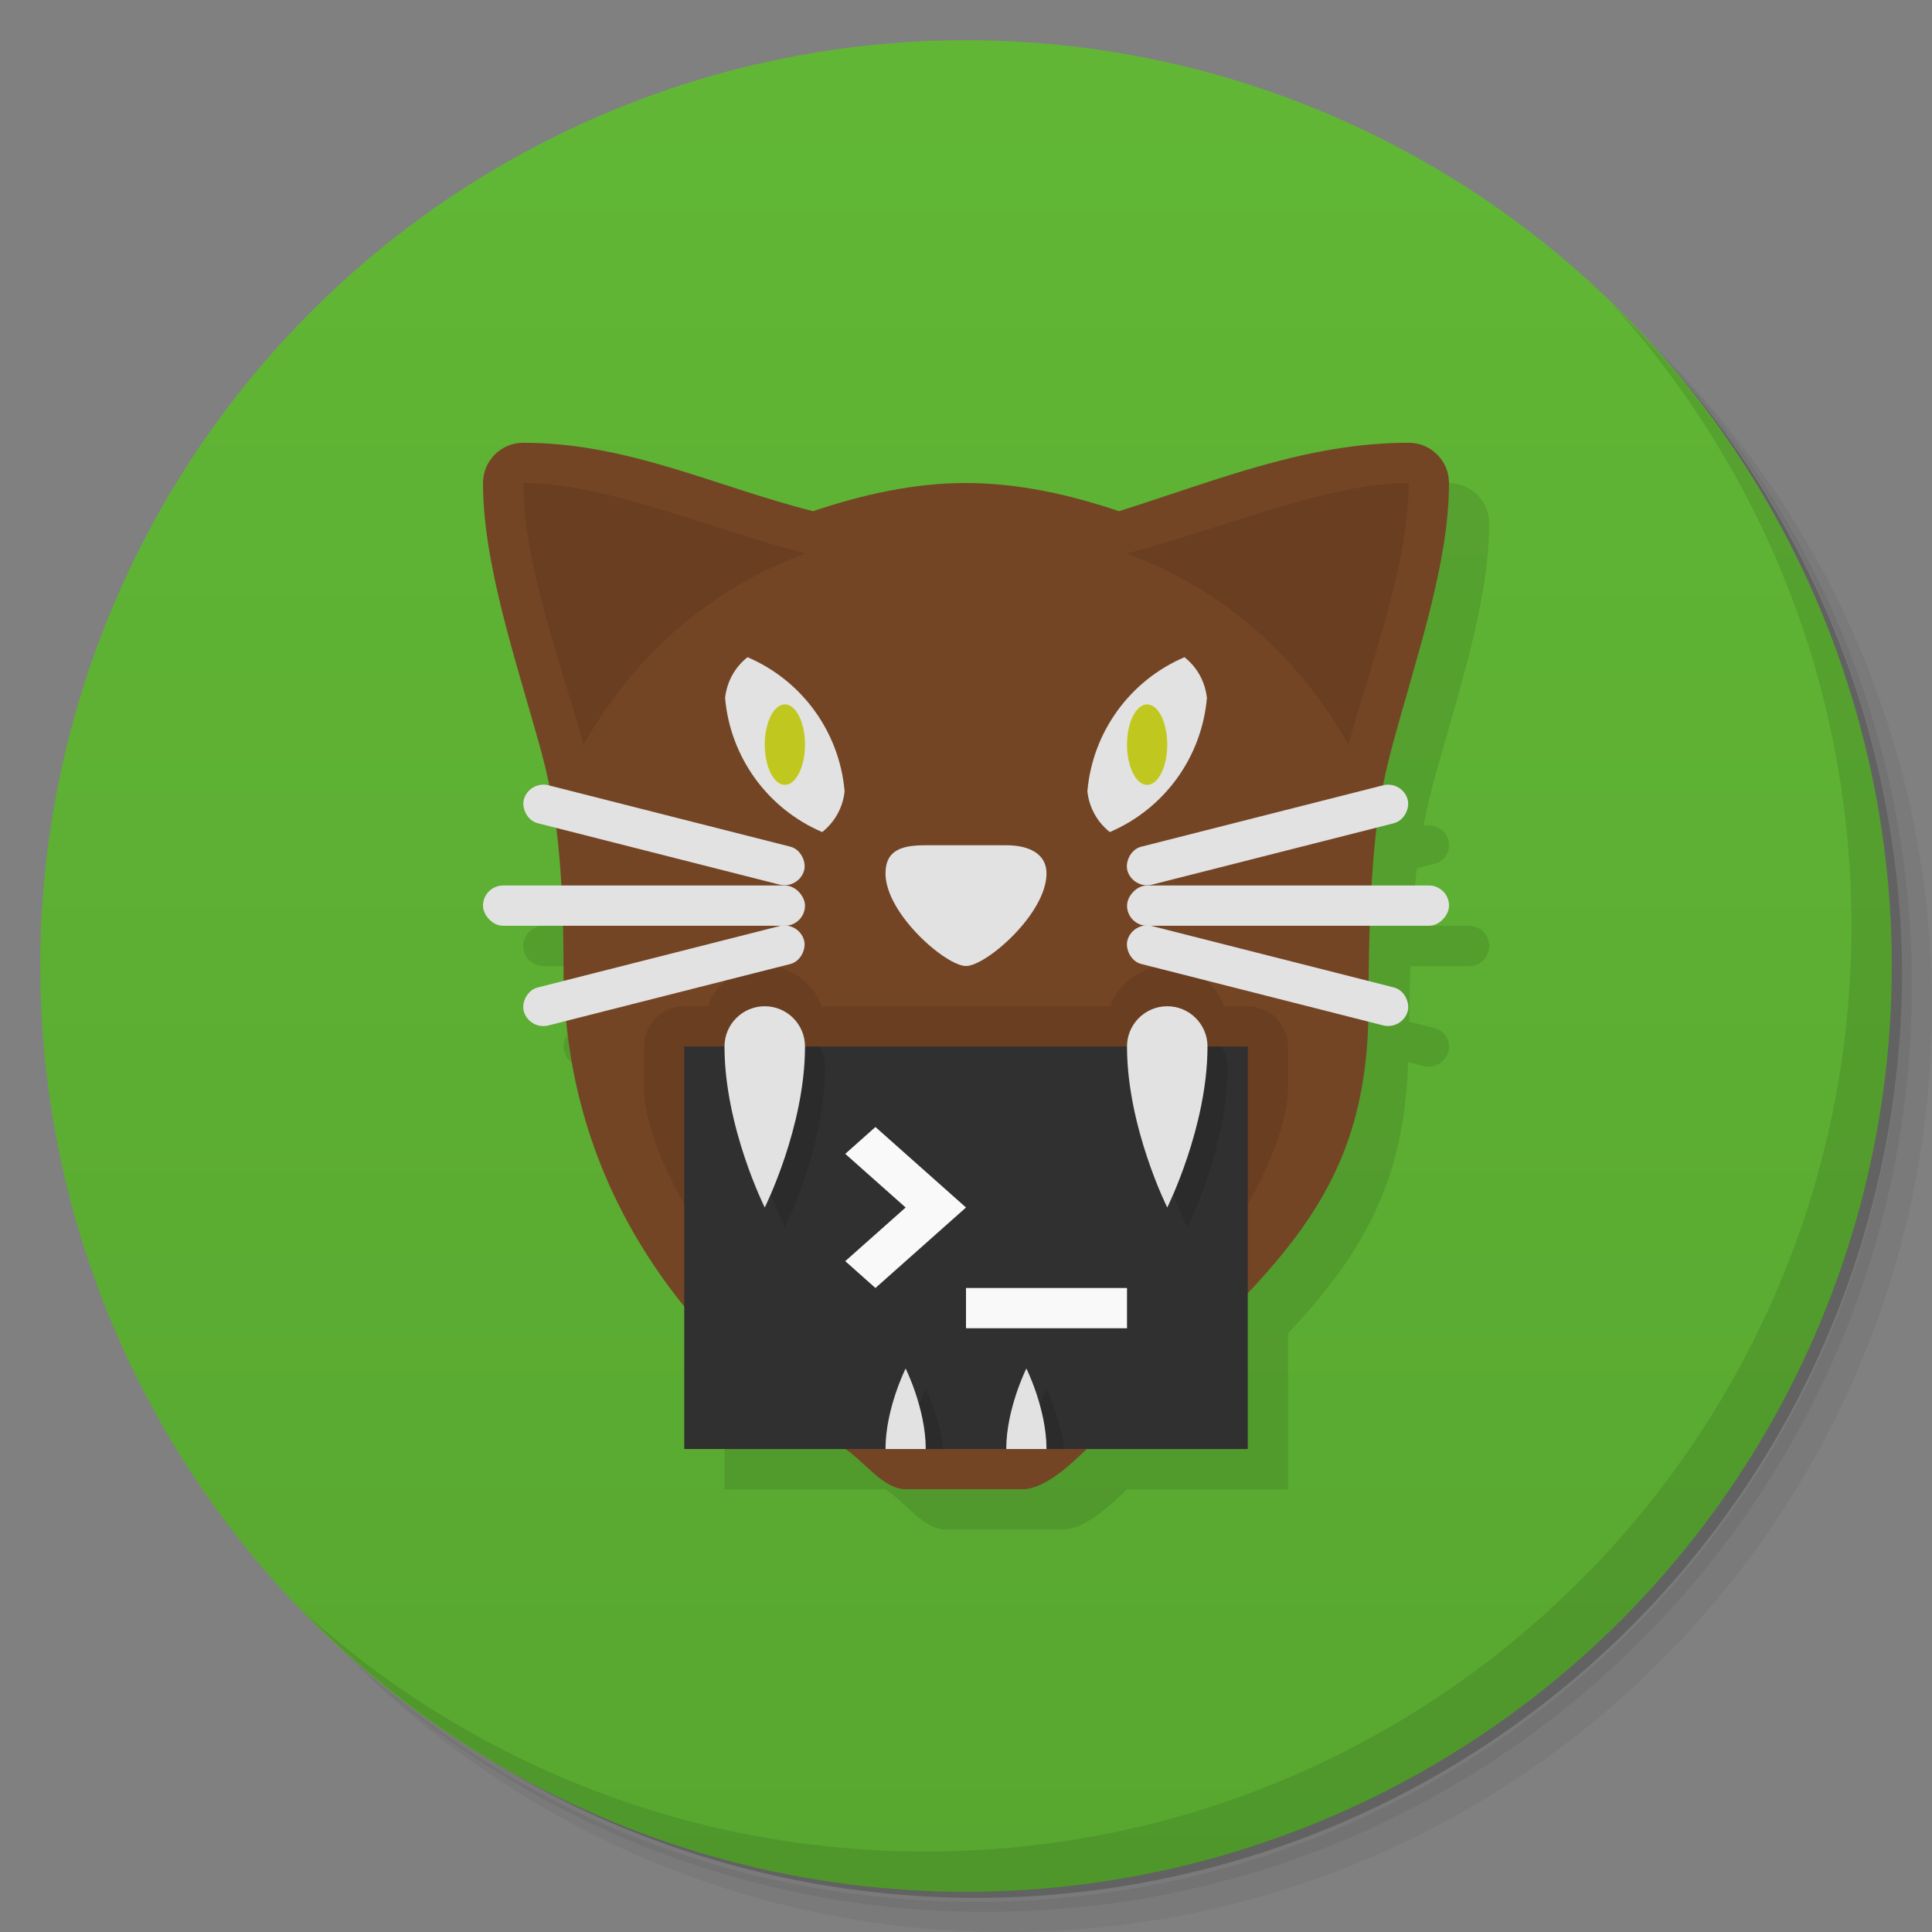 <svg version="1.1" viewBox="0 0 48 48" xmlns="http://www.w3.org/2000/svg">
 <rect x="0" y="0" width="48" height="48" fill="#808080" stroke="none"/>
 <defs>
  <linearGradient id="bg" x2="0" y1="1" y2="47" gradientUnits="userSpaceOnUse">
   <stop style="stop-color:#61b735" offset="0"/>
   <stop style="stop-color:#58a730" offset="1"/>
  </linearGradient>
 </defs>
 <path d="m36.31 5c5.859 4.062 9.688 10.831 9.688 18.5 0 12.426-10.07 22.5-22.5 22.5-7.669 0-14.438-3.828-18.5-9.688 1.037 1.822 2.306 3.499 3.781 4.969 4.085 3.712 9.514 5.969 15.469 5.969 12.703 0 23-10.298 23-23 0-5.954-2.256-11.384-5.969-15.469-1.469-1.475-3.147-2.744-4.969-3.781zm4.969 3.781c3.854 4.113 6.219 9.637 6.219 15.719 0 12.703-10.297 23-23 23-6.081 0-11.606-2.364-15.719-6.219 4.16 4.144 9.883 6.719 16.219 6.719 12.703 0 23-10.298 23-23 0-6.335-2.575-12.06-6.719-16.219z" style="opacity:.05"/>
 <path d="m41.28 8.781c3.712 4.085 5.969 9.514 5.969 15.469 0 12.703-10.297 23-23 23-5.954 0-11.384-2.256-15.469-5.969 4.113 3.854 9.637 6.219 15.719 6.219 12.703 0 23-10.298 23-23 0-6.081-2.364-11.606-6.219-15.719z" style="opacity:.1"/>
 <path d="m31.25 2.375c8.615 3.154 14.75 11.417 14.75 21.13 0 12.426-10.07 22.5-22.5 22.5-9.708 0-17.971-6.135-21.12-14.75a23 23 0 0 0 44.875-7 23 23 0 0 0-16-21.875z" style="opacity:.2"/>
 <circle cx="24" cy="24" r="23" style="fill:url(#bg)"/>
 <path d="m14 12c-0.552 0-1 0.448-1 1 0 2 0.806 4.368 1.4 6.5 0.086 0.307 0.168 0.645 0.244 1.02l-0.018-0.004c-0.263-0.067-0.536 0.088-0.609 0.35-0.074 0.261 0.079 0.525 0.342 0.592l0.459 0.117c0.053 0.415 0.098 0.883 0.129 1.426h-1.447c-0.277 0-0.5 0.223-0.5 0.5s0.223 0.5 0.5 0.5h1.475c0.009 0.331 0.025 0.618 0.025 0.998 0 0.129 0.014 0.25 0.018 0.377l-0.658 0.166c-0.263 0.067-0.416 0.333-0.342 0.594 0.074 0.261 0.346 0.416 0.609 0.35l0.443-0.113c0.283 2.888 1.436 5.229 2.93 7.078v3.551h4c0.466 0.299 0.946 1 1.5 1h2.9c0.554 0 1.201-0.615 1.6-1h4v-3.877c1.848-1.964 2.898-3.771 2.984-6.738l0.391 0.1c0.263 0.067 0.534-0.09 0.607-0.352 0.074-0.261-0.079-0.525-0.342-0.592l-0.629-0.16c0.005-0.501 0.013-0.966 0.027-1.381h1.463c0.277 0 0.5-0.223 0.5-0.5s-0.223-0.5-0.5-0.5h-1.416c0.032-0.534 0.068-1.035 0.115-1.43l0.439-0.111c0.263-0.067 0.416-0.331 0.342-0.592-0.074-0.261-0.344-0.418-0.607-0.352l-0.01 0.002c0.075-0.384 0.153-0.716 0.234-1.018 0.599-2.215 1.4-4.5 1.4-6.5 0-0.552-0.448-1-1-1-2.534 0-4.74 0.923-7.199 1.699-1.223-0.413-2.506-0.698-3.801-0.699s-2.573 0.286-3.801 0.699c-2.433-0.614-4.591-1.699-7.199-1.699z" style="opacity:.1"/>
 <path d="m40.03 7.531c3.712 4.084 5.969 9.514 5.969 15.469 0 12.703-10.297 23-23 23-5.954 0-11.384-2.256-15.469-5.969 4.178 4.291 10.01 6.969 16.469 6.969 12.703 0 23-10.298 23-23 0-6.462-2.677-12.291-6.969-16.469z" style="opacity:.1"/>
 <path d="m13 11c-0.552 0-1 0.448-1 1 0 2 0.806 4.368 1.4 6.5 0.312 1.118 0.6 2.5 0.6 5.498 0 6.002 3.678 9.872 7 12.002 0.466 0.299 0.946 1 1.5 1h2.9c0.554 0 1.201-0.615 1.6-1 4.427-4.274 7-6 7-11 0-4 0.297-5.378 0.6-6.5 0.599-2.215 1.4-4.5 1.4-6.5 0-0.552-0.448-1-1-1-2.534 0-4.74 0.924-7.2 1.7-1.223-0.413-2.505-0.699-3.8-0.7s-2.572 0.287-3.8 0.7c-2.433-0.614-4.592-1.7-7.2-1.7z" style="fill:#744525"/>
 <path d="m26 36c0.554 0 6-6 6-9v-1c0-0.554-0.446-1-1-1h-0.588c-0.212-0.599-0.777-0.999-1.412-1-0.635 8.95e-4 -1.2 0.401-1.412 1h-7.176c-0.212-0.599-0.777-0.999-1.412-1h-2e-5c-0.635 8.95e-4 -1.2 0.401-1.412 1h-0.588c-0.554 0-1 0.446-1 1v1c0 3 5.446 9 6 9" style="opacity:.1"/>
 <rect x="17" y="26" width="14" height="10" style="fill:#303030"/>
 <path d="m23 21c-0.554 0-1 0.095-1 0.7 0 1 1.5 2.3 2 2.3s2-1.3 2-2.3c0-0.496-0.446-0.7-1-0.7z" style="fill:#e2e2e2"/>
 <path d="m35 12c0 2-0.937 4.484-1.5 6.5-1.266-2.227-3.105-3.842-5.5-4.75 2.492-0.659 5-1.75 7-1.75z" style="opacity:.1"/>
 <path d="m29.428 16.328c-1.357 0.58-2.284 1.86-2.412 3.33 0.043 0.412 0.249 0.77 0.557 1.014 1.357-0.58 2.284-1.86 2.412-3.33-0.043-0.412-0.249-0.77-0.557-1.014z" style="fill:#e2e2e2"/>
 <path d="m18.572 16.328c1.357 0.58 2.284 1.86 2.412 3.33-0.043 0.412-0.249 0.77-0.557 1.014-1.357-0.58-2.284-1.86-2.412-3.33 0.043-0.412 0.249-0.77 0.557-1.014z" style="fill:#e2e2e2"/>
 <rect x="12" y="22" width="8" height="1" ry=".5" style="fill:#e2e2e2"/>
 <ellipse cx="28.5" cy="18.5" rx=".5" ry="1" style="fill:#c0c81f"/>
 <ellipse cx="19.5" cy="18.5" rx=".5" ry="1" style="fill:#c0c81f"/>
 <rect transform="matrix(.969 .246 -.272 .962 0 0)" x="17.939" y="15.567" width="7.185" height=".98" ry=".49" style="fill:#e2e2e2"/>
 <rect transform="matrix(.969 -.246 -.272 -.962 0 0)" x="5.69" y="-28.064" width="7.185" height=".98" ry=".49" style="fill:#e2e2e2"/>
 <rect transform="scale(-1,1)" x="-36.001" y="22" width="8" height="1" ry=".5" style="fill:#e2e2e2"/>
 <rect transform="matrix(-.969 .246 .272 .962 0 0)" x="-28.267" y="27.384" width="7.185" height=".98" ry=".49" style="fill:#e2e2e2"/>
 <rect transform="matrix(-.969 -.246 .272 -.962 0 0)" x="-40.516" y="-16.247" width="7.185" height=".98" ry=".49" style="fill:#e2e2e2"/>
 <path d="m18.652 26c-0.089 0.149-0.152 0.314-0.152 0.5 0 2 1 4 1 4s1-2 1-4c0-0.186-0.064-0.351-0.152-0.5zm10 0c-0.089 0.149-0.152 0.314-0.152 0.5 0 2 1 4 1 4s1-2 1-4c0-0.186-0.064-0.351-0.152-0.5zm-5.652 8.5s-0.33 0.694-0.447 1.5h0.895c-0.117-0.806-0.447-1.5-0.447-1.5zm3 0s-0.33 0.694-0.447 1.5h0.895c-0.117-0.806-0.447-1.5-0.447-1.5z" style="opacity:.1"/>
 <path d="m29 25c-0.552 0-1 0.448-1 1 0 2 1 4 1 4s1-2 1-4c0-0.552-0.448-1-1-1z" style="fill:#e2e2e2"/>
 <path d="m22.5 34s0.5 1 0.5 2h-1c0-1 0.5-2 0.5-2z" style="fill:#e2e2e2"/>
 <path d="m25.5 34s0.5 1 0.5 2h-1c0-1 0.5-2 0.5-2z" style="fill:#e2e2e2"/>
 <path d="m19 25c-0.552 0-1 0.448-1 1 0 2 1 4 1 4s1-2 1-4c0-0.552-0.448-1-1-1z" style="fill:#e2e2e2"/>
 <rect x="24" y="32" width="4" height="1" style="fill:#f9f9f9"/>
 <path d="m21.75 28c0.75 0.667 1.5 1.333 2.25 2-0.75 0.667-1.5 1.333-2.25 2l-0.75-0.667 1.5-1.333-1.5-1.333z" style="fill:#f9f9f9"/>
 <path d="m13 12c0 2 0.937 4.484 1.5 6.5 1.266-2.227 3.105-3.842 5.5-4.75-2.492-0.659-5-1.75-7-1.75z" style="opacity:.1"/>
</svg>
